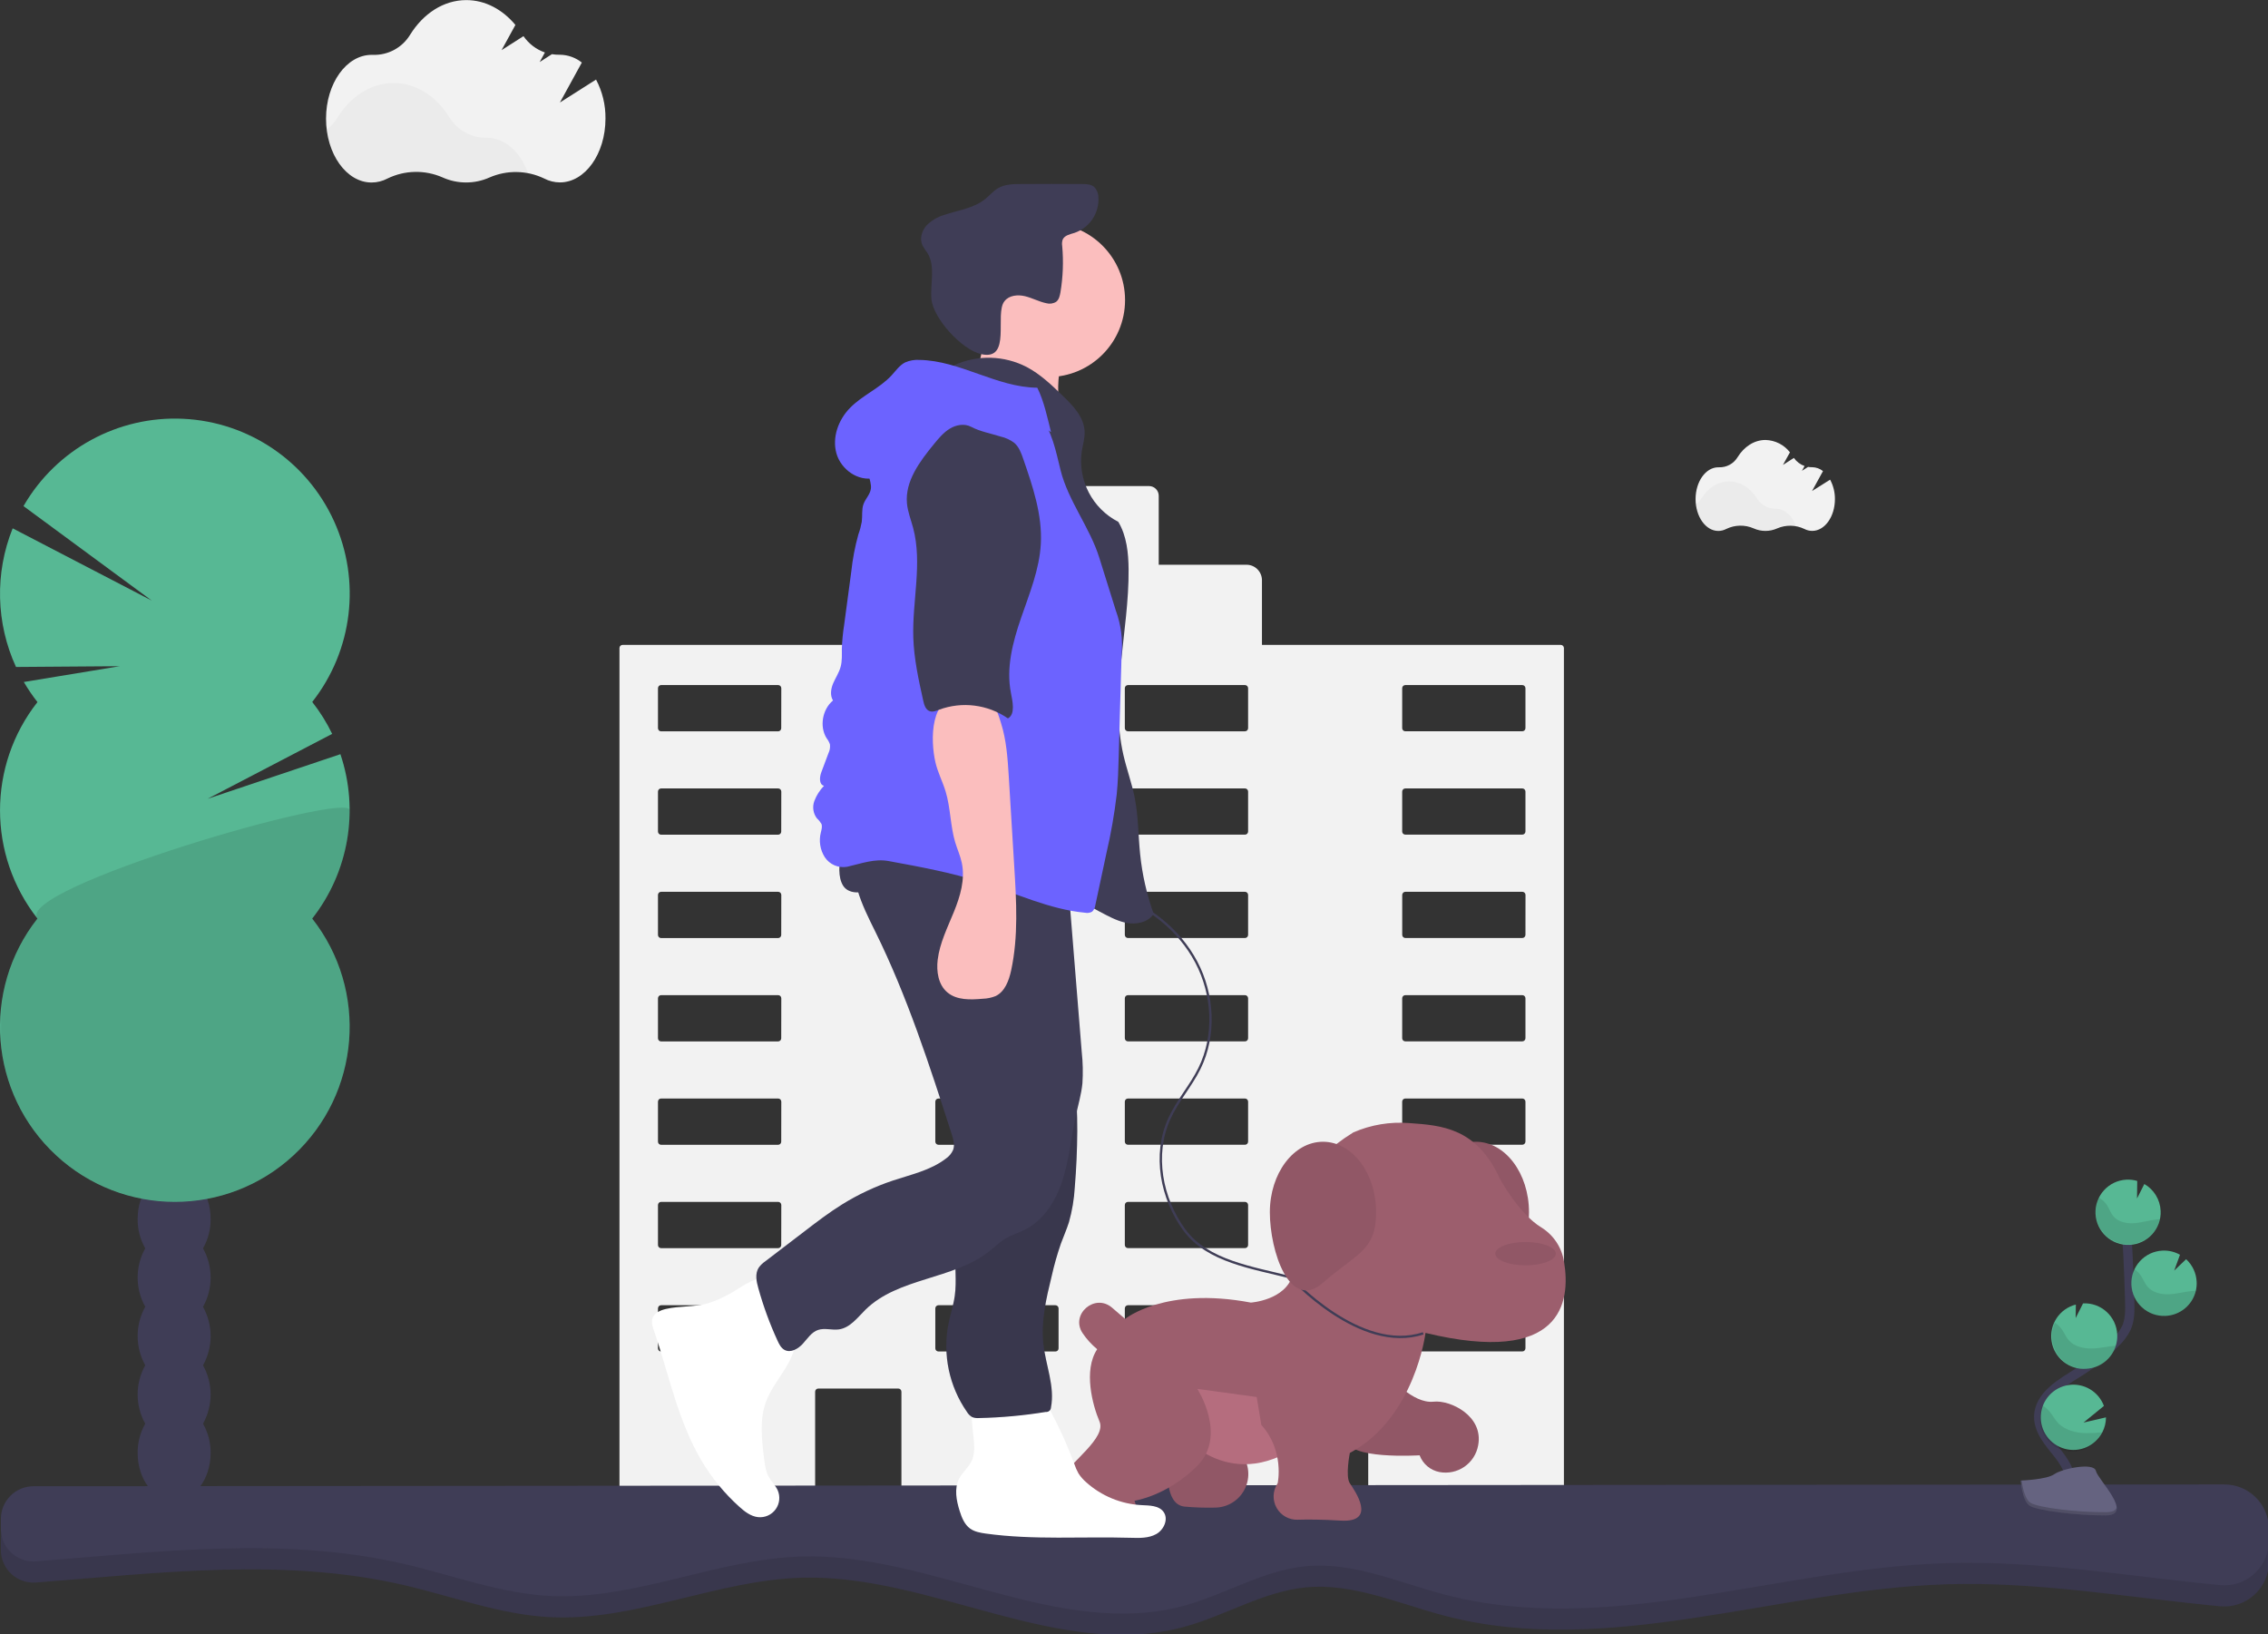 <?xml version="1.0" encoding="UTF-8"?>
<svg xmlns="http://www.w3.org/2000/svg" xmlns:xlink="http://www.w3.org/1999/xlink" width="730pt" height="526pt" viewBox="0 0 730 526" version="1.1">
<rect x="0" y="0" width="730" height="526" fill="#333333" stroke="none"/>
<defs>
<filter id="alpha" filterUnits="objectBoundingBox" x="0%" y="0%" width="100%" height="100%">
  <feColorMatrix type="matrix" in="SourceGraphic" values="0 0 0 0 1 0 0 0 0 1 0 0 0 0 1 0 0 0 1 0"/>
</filter>
<mask id="mask0">
  <g filter="url(#alpha)">
<rect x="0" y="0" width="730" height="526" style="fill:rgb(0%,0%,0%);fill-opacity:0.031;stroke:none;"/>
  </g>
</mask>
<clipPath id="clip1">
  <rect width="730" height="526"/>
</clipPath>
<g id="surface6" clip-path="url(#clip1)">
<path style=" stroke:none;fill-rule:nonzero;fill:rgb(0%,0%,0%);fill-opacity:1;" d="M 169.922 55.66 C 165.691 54.855 161.316 55.332 157.355 57.027 C 152.555 59.172 147.066 59.172 142.266 57.027 C 136.73 54.574 129.797 54.625 124.512 57.379 C 122.938 58.211 121.184 58.648 119.402 58.656 C 112.207 58.656 106.219 51.398 104.973 41.824 C 106.41 40.773 107.629 39.457 108.57 37.945 C 112.789 31.094 119.312 26.719 126.664 26.719 C 134.016 26.719 140.453 31.035 144.652 37.773 C 147.207 41.914 151.746 44.406 156.605 44.348 L 156.793 44.348 C 162.547 44.355 167.512 48.953 169.922 55.66 Z M 169.922 55.66 "/>
</g>
<mask id="mask1">
  <g filter="url(#alpha)">
<rect x="0" y="0" width="730" height="526" style="fill:rgb(0%,0%,0%);fill-opacity:0.031;stroke:none;"/>
  </g>
</mask>
<clipPath id="clip2">
  <rect width="730" height="526"/>
</clipPath>
<g id="surface9" clip-path="url(#clip2)">
<path style=" stroke:none;fill-rule:nonzero;fill:rgb(0%,0%,0%);fill-opacity:1;" d="M 578.125 169.363 C 576.012 168.965 573.828 169.203 571.852 170.047 C 570.672 170.57 569.395 170.844 568.102 170.84 C 566.812 170.836 565.535 170.559 564.355 170.031 C 561.52 168.785 558.281 168.848 555.496 170.203 C 554.711 170.621 553.836 170.84 552.949 170.84 C 549.359 170.84 546.375 167.223 545.754 162.445 C 546.473 161.922 547.082 161.262 547.551 160.508 C 549.652 157.117 552.91 154.934 556.547 154.934 C 560.18 154.934 563.426 157.086 565.539 160.449 C 566.82 162.523 569.102 163.77 571.535 163.727 L 571.633 163.727 C 574.445 163.727 576.918 166.023 578.125 169.363 Z M 578.125 169.363 "/>
</g>
<mask id="mask2">
  <g filter="url(#alpha)">
<rect x="0" y="0" width="730" height="526" style="fill:rgb(0%,0%,0%);fill-opacity:0.102;stroke:none;"/>
  </g>
</mask>
<clipPath id="clip3">
  <rect width="730" height="526"/>
</clipPath>
<g id="surface12" clip-path="url(#clip3)">
<path style=" stroke:none;fill-rule:nonzero;fill:rgb(0%,0%,0%);fill-opacity:1;" d="M 730.285 498.957 L 730.285 502.707 C 730.277 506.742 728.574 510.586 725.59 513.301 C 722.609 516.012 718.625 517.344 714.613 516.965 C 685.27 514.176 656.062 508.98 626.625 509.883 C 572.344 511.539 517.617 533.766 465.078 520.035 C 450.262 516.164 435.609 509.434 420.363 510.879 C 406.688 512.18 394.516 519.922 381.266 523.555 C 340.965 534.629 299.938 506.641 258.152 507.766 C 230.617 508.516 204.25 521.941 176.742 520.449 C 160.801 519.594 145.617 513.754 130.066 510.16 C 91.348 501.199 51.477 506.215 11.578 509.32 C 8.672 509.543 5.801 508.543 3.656 506.562 C 1.516 504.582 0.293 501.797 0.285 498.875 L 0.285 495.691 C 0.285 489.891 4.984 485.188 10.777 485.188 L 715.984 484.617 C 723.883 484.633 730.281 491.047 730.285 498.957 Z M 730.285 498.957 "/>
</g>
<mask id="mask3">
  <g filter="url(#alpha)">
<rect x="0" y="0" width="730" height="526" style="fill:rgb(0%,0%,0%);fill-opacity:0.102;stroke:none;"/>
  </g>
</mask>
<clipPath id="clip4">
  <rect width="730" height="526"/>
</clipPath>
<g id="surface15" clip-path="url(#clip4)">
<path style=" stroke:none;fill-rule:nonzero;fill:rgb(0%,0%,0%);fill-opacity:1;" d="M 694.023 392.496 C 691.598 392.766 689.234 393.523 686.801 393.676 C 684.363 393.824 681.688 393.238 680.145 391.34 C 679.32 390.32 678.898 389.031 678.203 387.91 C 677.535 386.875 676.625 386.02 675.551 385.422 C 673.812 389.047 674.297 393.344 676.793 396.492 C 679.289 399.641 683.359 401.086 687.281 400.219 C 691.199 399.348 694.281 396.316 695.215 392.406 C 694.82 392.43 694.422 392.453 694.023 392.496 Z M 694.023 392.496 "/>
</g>
<mask id="mask4">
  <g filter="url(#alpha)">
<rect x="0" y="0" width="730" height="526" style="fill:rgb(0%,0%,0%);fill-opacity:0.102;stroke:none;"/>
  </g>
</mask>
<clipPath id="clip5">
  <rect width="730" height="526"/>
</clipPath>
<g id="surface18" clip-path="url(#clip5)">
<path style=" stroke:none;fill-rule:nonzero;fill:rgb(0%,0%,0%);fill-opacity:1;" d="M 697.023 423.508 C 693.332 423.695 689.816 421.926 687.766 418.848 C 685.711 415.773 685.43 411.844 687.016 408.5 C 687.852 409.062 688.57 409.785 689.129 410.625 C 689.879 411.758 690.336 413.062 691.215 414.098 C 692.855 416.035 695.652 416.664 698.191 416.547 C 700.734 416.426 703.184 415.711 705.688 415.48 C 706.039 415.441 706.391 415.422 706.75 415.414 C 705.68 419.984 701.707 423.289 697.023 423.508 Z M 697.023 423.508 "/>
</g>
<mask id="mask5">
  <g filter="url(#alpha)">
<rect x="0" y="0" width="730" height="526" style="fill:rgb(0%,0%,0%);fill-opacity:0.102;stroke:none;"/>
  </g>
</mask>
<clipPath id="clip6">
  <rect width="730" height="526"/>
</clipPath>
<g id="surface21" clip-path="url(#clip6)">
<path style=" stroke:none;fill-rule:nonzero;fill:rgb(0%,0%,0%);fill-opacity:1;" d="M 671.488 440.527 C 667.832 440.715 664.34 438.98 662.281 435.953 C 660.219 432.926 659.883 429.039 661.391 425.699 C 662.27 426.266 663.031 426.988 663.641 427.84 C 664.457 428.992 664.969 430.32 665.891 431.387 C 667.664 433.367 670.648 434.059 673.332 434 C 676.016 433.938 678.449 433.301 681.035 433.105 C 679.73 437.344 675.914 440.312 671.488 440.527 Z M 671.488 440.527 "/>
</g>
<mask id="mask6">
  <g filter="url(#alpha)">
<rect x="0" y="0" width="730" height="526" style="fill:rgb(0%,0%,0%);fill-opacity:0.102;stroke:none;"/>
  </g>
</mask>
<clipPath id="clip7">
  <rect width="730" height="526"/>
</clipPath>
<g id="surface24" clip-path="url(#clip7)">
<path style=" stroke:none;fill-rule:nonzero;fill:rgb(0%,0%,0%);fill-opacity:1;" d="M 676.68 460.965 C 674.312 466.27 668.098 468.645 662.801 466.273 C 657.504 463.898 655.133 457.676 657.504 452.375 C 658.367 452.945 659.148 453.641 659.812 454.438 C 660.816 455.66 661.473 457.043 662.629 458.191 C 664.781 460.297 668.25 461.191 671.344 461.25 C 673.129 461.262 674.91 461.168 676.68 460.965 Z M 676.68 460.965 "/>
</g>
<mask id="mask7">
  <g filter="url(#alpha)">
<rect x="0" y="0" width="730" height="526" style="fill:rgb(0%,0%,0%);fill-opacity:0.2;stroke:none;"/>
  </g>
</mask>
<clipPath id="clip8">
  <rect width="730" height="526"/>
</clipPath>
<g id="surface27" clip-path="url(#clip8)">
<path style=" stroke:none;fill-rule:nonzero;fill:rgb(0%,0%,0%);fill-opacity:1;" d="M 677.879 486.688 C 668.504 486.766 656.102 485.227 653.605 483.688 C 651.699 482.531 650.945 478.367 650.688 476.445 L 650.41 476.445 C 650.41 476.445 650.938 483.148 653.41 484.699 C 655.883 486.254 668.316 487.762 677.688 487.703 C 680.391 487.703 681.328 486.711 681.277 485.285 C 680.922 486.156 679.926 486.688 677.879 486.688 Z M 677.879 486.688 "/>
</g>
<mask id="mask8">
  <g filter="url(#alpha)">
<rect x="0" y="0" width="730" height="526" style="fill:rgb(0%,0%,0%);fill-opacity:0.102;stroke:none;"/>
  </g>
</mask>
<clipPath id="clip9">
  <rect width="730" height="526"/>
</clipPath>
<g id="surface30" clip-path="url(#clip9)">
<path style=" stroke:none;fill-rule:nonzero;fill:rgb(0%,0%,0%);fill-opacity:1;" d="M 309.359 370.016 C 309.996 374.562 310.812 379.133 310.594 383.719 C 310.289 390.117 307.988 396.293 307.559 402.688 C 307.238 407.465 307.98 412.297 307.312 417.039 C 306.887 420.043 305.902 423 305.289 426.047 C 303.344 435.922 305.492 446.164 311.238 454.422 C 311.656 455.125 312.25 455.707 312.965 456.105 C 313.648 456.355 314.379 456.453 315.105 456.391 C 322.305 456.238 329.488 455.582 336.594 454.422 C 337.008 454.473 337.426 454.348 337.746 454.078 C 338.062 453.809 338.254 453.414 338.273 452.996 C 339.594 446.246 336.586 439.418 335.824 432.551 C 335.004 425.219 336.758 417.875 338.504 410.699 C 339.297 407.164 340.285 403.68 341.465 400.254 C 342.305 397.945 343.324 395.707 344.059 393.359 C 345.094 389.688 345.723 385.914 345.941 382.105 C 346.441 376.102 346.707 370.062 346.742 363.984 C 346.742 358.25 346.578 352.48 345.324 346.883 C 343.723 339.762 340.438 333.145 337.18 326.621 C 335.418 326.898 333.883 327.93 332.391 328.875 C 328.195 331.59 323.812 334.012 319.281 336.121 C 316.238 337.531 310.289 338.539 308.367 341.496 C 306.449 344.453 307.695 350.336 307.836 353.547 C 308.09 359.062 308.602 364.562 309.359 370.016 Z M 309.359 370.016 "/>
</g>
<mask id="mask9">
  <g filter="url(#alpha)">
<rect x="0" y="0" width="730" height="526" style="fill:rgb(0%,0%,0%);fill-opacity:0.102;stroke:none;"/>
  </g>
</mask>
<clipPath id="clip10">
  <rect width="730" height="526"/>
</clipPath>
<g id="surface33" clip-path="url(#clip10)">
<path style=" stroke:none;fill-rule:nonzero;fill:rgb(0%,0%,0%);fill-opacity:1;" d="M 112.566 260.77 C 112.582 273.41 108.34 285.68 100.52 295.602 C 118.676 318.695 116.047 351.883 94.488 371.824 C 72.926 391.766 39.676 391.766 18.117 371.824 C -3.445 351.883 -6.07 318.695 12.082 295.602 C 4.504 286.012 112.566 254.445 112.566 260.77 Z M 112.566 260.77 "/>
</g>
</defs>
<g id="surface1">
<path style=" stroke:none;fill-rule:nonzero;fill:rgb(94.902%,94.902%,94.902%);fill-opacity:1;" d="M 502.383 207.555 L 406.184 207.555 L 406.184 186.742 C 406.184 183.988 403.957 181.758 401.207 181.758 L 372.961 181.758 L 372.961 159.57 C 372.961 157.84 371.559 156.434 369.828 156.434 L 333.438 156.434 C 331.707 156.434 330.305 157.84 330.305 159.57 L 330.305 181.758 L 297.098 181.758 C 294.348 181.758 292.121 183.988 292.121 186.742 L 292.121 207.555 L 200.391 207.555 C 199.836 207.559 199.387 208.012 199.387 208.57 L 199.387 485.105 C 199.387 485.66 199.836 486.113 200.391 486.117 L 261.352 486.117 C 261.914 486.117 262.367 485.664 262.367 485.105 L 262.367 447.902 C 262.371 447.344 262.82 446.895 263.379 446.891 L 289.129 446.891 C 289.688 446.895 290.137 447.344 290.141 447.902 L 290.141 485.105 C 290.141 485.66 290.59 486.113 291.145 486.117 L 411.609 486.117 C 412.168 486.113 412.617 485.664 412.621 485.105 L 412.621 447.902 C 412.621 447.348 413.07 446.895 413.625 446.891 L 439.379 446.891 C 439.938 446.891 440.391 447.344 440.391 447.902 L 440.391 485.105 C 440.395 485.664 440.844 486.113 441.402 486.117 L 502.367 486.117 C 502.922 486.113 503.375 485.664 503.379 485.105 L 503.379 208.586 C 503.383 208.027 502.938 207.57 502.383 207.555 Z M 251.453 433.969 C 251.453 434.523 251.004 434.973 250.449 434.973 L 212.793 434.973 C 212.527 434.977 212.27 434.871 212.078 434.684 C 211.891 434.492 211.781 434.238 211.781 433.969 L 211.781 421.094 C 211.781 420.531 212.234 420.078 212.793 420.078 L 250.473 420.078 C 251.027 420.082 251.477 420.535 251.477 421.094 Z M 251.453 400.699 C 251.453 400.965 251.352 401.223 251.16 401.414 C 250.973 401.605 250.715 401.711 250.449 401.711 L 212.793 401.711 C 212.523 401.715 212.266 401.605 212.078 401.418 C 211.887 401.227 211.781 400.969 211.781 400.699 L 211.781 387.828 C 211.781 387.559 211.887 387.301 212.078 387.109 C 212.266 386.922 212.523 386.812 212.793 386.816 L 250.473 386.816 C 250.738 386.816 250.996 386.922 251.184 387.113 C 251.371 387.305 251.477 387.562 251.477 387.828 Z M 251.453 367.434 C 251.453 367.992 251.004 368.445 250.449 368.449 L 212.793 368.449 C 212.234 368.449 211.781 367.992 211.781 367.434 L 211.781 354.559 C 211.781 354 212.234 353.547 212.793 353.547 L 250.473 353.547 C 251.027 353.551 251.477 354.004 251.477 354.559 Z M 251.453 334.164 C 251.453 334.434 251.352 334.691 251.16 334.879 C 250.973 335.07 250.715 335.176 250.449 335.176 L 212.793 335.176 C 212.523 335.18 212.266 335.074 212.078 334.883 C 211.887 334.691 211.781 334.434 211.781 334.164 L 211.781 321.297 C 211.781 321.027 211.887 320.766 212.078 320.578 C 212.266 320.387 212.523 320.281 212.793 320.281 L 250.473 320.281 C 250.738 320.281 250.996 320.391 251.184 320.578 C 251.371 320.77 251.477 321.027 251.477 321.297 Z M 251.453 300.902 C 251.453 301.457 251.004 301.91 250.449 301.914 L 212.793 301.914 C 212.234 301.914 211.781 301.461 211.781 300.902 L 211.781 288.023 C 211.781 287.758 211.891 287.5 212.078 287.312 C 212.27 287.121 212.527 287.016 212.793 287.02 L 250.473 287.02 C 251.027 287.02 251.477 287.469 251.477 288.023 Z M 251.453 267.637 C 251.453 268.191 251.004 268.645 250.449 268.645 L 212.793 268.645 C 212.527 268.645 212.27 268.539 212.078 268.352 C 211.891 268.16 211.781 267.906 211.781 267.637 L 211.781 254.762 C 211.781 254.203 212.234 253.75 212.793 253.75 L 250.473 253.75 C 251.027 253.754 251.477 254.203 251.477 254.762 Z M 251.453 234.367 C 251.453 234.633 251.352 234.891 251.16 235.082 C 250.973 235.273 250.715 235.379 250.449 235.379 L 212.793 235.379 C 212.523 235.383 212.266 235.273 212.078 235.086 C 211.887 234.895 211.781 234.637 211.781 234.367 L 211.781 221.496 C 211.781 221.227 211.887 220.969 212.078 220.777 C 212.266 220.59 212.523 220.484 212.793 220.484 L 250.473 220.484 C 250.738 220.484 250.996 220.59 251.184 220.781 C 251.371 220.973 251.477 221.23 251.477 221.496 Z M 340.723 433.961 C 340.723 434.23 340.617 434.484 340.426 434.676 C 340.238 434.863 339.98 434.969 339.711 434.965 L 302.059 434.965 C 301.504 434.965 301.051 434.52 301.047 433.961 L 301.047 421.094 C 301.051 420.535 301.5 420.082 302.059 420.078 L 339.711 420.078 C 340.27 420.078 340.723 420.531 340.723 421.094 Z M 340.723 400.691 C 340.727 400.961 340.621 401.219 340.43 401.41 C 340.238 401.598 339.98 401.707 339.711 401.703 L 302.059 401.703 C 301.5 401.703 301.047 401.25 301.047 400.691 L 301.047 387.828 C 301.047 387.27 301.5 386.816 302.059 386.816 L 339.711 386.816 C 339.98 386.812 340.238 386.922 340.43 387.109 C 340.621 387.301 340.727 387.559 340.723 387.828 Z M 340.723 367.426 C 340.723 367.988 340.27 368.441 339.711 368.441 L 302.059 368.441 C 301.5 368.438 301.051 367.984 301.047 367.426 L 301.047 354.559 C 301.051 354 301.5 353.551 302.059 353.547 L 339.711 353.547 C 340.27 353.547 340.723 354 340.723 354.559 Z M 340.723 334.156 C 340.727 334.426 340.621 334.684 340.43 334.875 C 340.238 335.066 339.98 335.172 339.711 335.168 L 302.059 335.168 C 301.5 335.168 301.047 334.715 301.047 334.156 L 301.047 321.297 C 301.047 320.734 301.5 320.281 302.059 320.281 L 339.711 320.281 C 339.98 320.281 340.238 320.387 340.43 320.578 C 340.621 320.766 340.727 321.027 340.723 321.297 Z M 340.723 300.895 C 340.723 301.453 340.27 301.906 339.711 301.906 L 302.059 301.906 C 301.5 301.902 301.051 301.449 301.047 300.895 L 301.047 288.023 C 301.051 287.469 301.504 287.02 302.059 287.02 L 339.711 287.02 C 339.98 287.016 340.238 287.121 340.426 287.312 C 340.617 287.5 340.723 287.758 340.723 288.023 Z M 340.723 267.629 C 340.723 267.898 340.617 268.156 340.426 268.344 C 340.238 268.531 339.98 268.637 339.711 268.637 L 302.059 268.637 C 301.504 268.637 301.051 268.188 301.047 267.629 L 301.047 254.762 C 301.051 254.203 301.5 253.754 302.059 253.75 L 339.711 253.75 C 340.27 253.75 340.723 254.203 340.723 254.762 Z M 340.723 234.359 C 340.727 234.629 340.621 234.887 340.43 235.078 C 340.238 235.27 339.98 235.375 339.711 235.371 L 302.059 235.371 C 301.5 235.371 301.047 234.918 301.047 234.359 L 301.047 221.496 C 301.047 220.938 301.5 220.484 302.059 220.484 L 339.711 220.484 C 339.98 220.484 340.238 220.59 340.43 220.777 C 340.621 220.969 340.727 221.227 340.723 221.496 Z M 401.727 433.953 C 401.727 434.223 401.617 434.48 401.43 434.668 C 401.238 434.855 400.98 434.961 400.715 434.961 L 363.059 434.961 C 362.504 434.961 362.051 434.512 362.047 433.953 L 362.047 421.094 C 362.051 420.535 362.5 420.082 363.059 420.078 L 400.715 420.078 C 401.273 420.078 401.727 420.531 401.727 421.094 Z M 401.727 400.684 C 401.727 400.953 401.621 401.211 401.43 401.402 C 401.242 401.594 400.98 401.699 400.715 401.695 L 363.059 401.695 C 362.5 401.695 362.047 401.242 362.047 400.684 L 362.047 387.828 C 362.047 387.27 362.5 386.816 363.059 386.816 L 400.715 386.816 C 400.98 386.812 401.242 386.922 401.43 387.109 C 401.621 387.301 401.727 387.559 401.727 387.828 Z M 401.727 367.418 C 401.727 367.98 401.273 368.434 400.715 368.434 L 363.059 368.434 C 362.5 368.43 362.051 367.977 362.047 367.418 L 362.047 354.559 C 362.051 354 362.5 353.551 363.059 353.547 L 400.715 353.547 C 401.273 353.547 401.727 354 401.727 354.559 Z M 401.727 334.148 C 401.727 334.418 401.621 334.676 401.43 334.867 C 401.242 335.059 400.98 335.164 400.715 335.16 L 363.059 335.16 C 362.5 335.16 362.047 334.707 362.047 334.148 L 362.047 321.297 C 362.047 320.734 362.5 320.281 363.059 320.281 L 400.715 320.281 C 400.98 320.281 401.242 320.387 401.43 320.578 C 401.621 320.766 401.727 321.027 401.727 321.297 Z M 401.727 300.887 C 401.727 301.445 401.273 301.898 400.715 301.898 L 363.059 301.898 C 362.5 301.895 362.051 301.441 362.047 300.887 L 362.047 288.023 C 362.051 287.469 362.504 287.02 363.059 287.02 L 400.715 287.02 C 400.98 287.016 401.238 287.121 401.43 287.312 C 401.617 287.5 401.727 287.758 401.727 288.023 Z M 401.727 267.621 C 401.727 267.891 401.617 268.148 401.43 268.336 C 401.238 268.523 400.98 268.629 400.715 268.629 L 363.059 268.629 C 362.504 268.629 362.051 268.18 362.047 267.621 L 362.047 254.762 C 362.051 254.203 362.5 253.754 363.059 253.75 L 400.715 253.75 C 401.273 253.75 401.727 254.203 401.727 254.762 Z M 401.727 234.352 C 401.727 234.621 401.621 234.879 401.43 235.07 C 401.242 235.262 400.98 235.367 400.715 235.363 L 363.059 235.363 C 362.5 235.363 362.047 234.91 362.047 234.352 L 362.047 221.496 C 362.047 220.938 362.5 220.484 363.059 220.484 L 400.715 220.484 C 400.98 220.484 401.242 220.59 401.43 220.777 C 401.621 220.969 401.727 221.227 401.727 221.496 Z M 490.996 433.945 C 490.992 434.504 490.539 434.953 489.984 434.953 L 452.332 434.953 C 452.062 434.953 451.805 434.848 451.613 434.66 C 451.426 434.473 451.32 434.215 451.32 433.945 L 451.32 421.094 C 451.32 420.531 451.77 420.078 452.332 420.078 L 489.984 420.078 C 490.543 420.082 490.992 420.535 490.996 421.094 Z M 490.996 400.676 C 490.996 401.234 490.543 401.688 489.984 401.688 L 452.332 401.688 C 451.785 401.684 451.34 401.246 451.332 400.699 L 451.332 387.828 C 451.332 387.559 451.438 387.301 451.629 387.109 C 451.816 386.922 452.078 386.812 452.344 386.816 L 490 386.816 C 490.559 386.816 491.012 387.27 491.012 387.828 Z M 490.996 367.414 C 490.992 367.969 490.543 368.422 489.984 368.426 L 452.332 368.426 C 451.77 368.426 451.32 367.973 451.32 367.414 L 451.32 354.559 C 451.32 354 451.77 353.547 452.332 353.547 L 489.984 353.547 C 490.543 353.551 490.992 354 490.996 354.559 Z M 490.996 334.141 C 490.996 334.699 490.543 335.152 489.984 335.152 L 452.332 335.152 C 452.062 335.156 451.801 335.051 451.613 334.859 C 451.422 334.668 451.316 334.41 451.32 334.141 L 451.32 321.297 C 451.316 321.027 451.422 320.766 451.613 320.578 C 451.801 320.387 452.062 320.281 452.332 320.281 L 489.984 320.281 C 490.543 320.281 490.996 320.734 490.996 321.297 Z M 490.996 300.879 C 490.992 301.438 490.543 301.887 489.984 301.891 L 452.332 301.891 C 451.785 301.883 451.344 301.445 451.332 300.902 L 451.332 288.023 C 451.332 287.758 451.441 287.5 451.629 287.312 C 451.82 287.121 452.078 287.016 452.344 287.02 L 490 287.02 C 490.555 287.02 491.008 287.469 491.012 288.023 Z M 490.996 267.613 C 490.992 268.172 490.539 268.621 489.984 268.621 L 452.332 268.621 C 452.062 268.621 451.805 268.516 451.613 268.328 C 451.426 268.141 451.32 267.883 451.32 267.613 L 451.32 254.762 C 451.32 254.203 451.77 253.75 452.332 253.75 L 489.984 253.75 C 490.543 253.754 490.992 254.203 490.996 254.762 Z M 490.996 234.344 C 490.996 234.902 490.543 235.355 489.984 235.355 L 452.332 235.355 C 452.062 235.359 451.801 235.254 451.613 235.062 C 451.422 234.871 451.316 234.613 451.32 234.344 L 451.32 221.496 C 451.316 221.227 451.422 220.969 451.613 220.777 C 451.801 220.59 452.062 220.484 452.332 220.484 L 489.984 220.484 C 490.543 220.484 490.996 220.938 490.996 221.496 Z M 490.996 234.344 "/>
<path style=" stroke:none;fill-rule:nonzero;fill:rgb(94.902%,94.902%,94.902%);fill-opacity:1;" d="M 191.848 25.609 L 180.215 32.992 L 187.273 20.133 C 185.273 18.535 182.801 17.652 180.242 17.617 L 180.059 17.617 C 179.25 17.629 178.441 17.57 177.645 17.438 L 173.699 19.969 L 175.387 16.891 C 172.59 15.914 170.176 14.074 168.492 11.637 L 161.438 16.141 L 165.891 8.027 C 161.77 3.07 156.207 0.031 150.086 0.031 C 142.746 0.031 136.211 4.398 131.992 11.203 C 129.453 15.363 124.867 17.828 120 17.656 L 119.609 17.656 C 111.508 17.656 104.941 26.855 104.941 38.199 C 104.941 49.547 111.508 58.738 119.609 58.738 C 121.391 58.73 123.141 58.289 124.715 57.453 C 130.297 54.734 136.789 54.609 142.469 57.109 C 147.273 59.262 152.762 59.262 157.566 57.109 C 163.199 54.664 169.621 54.789 175.156 57.453 C 176.719 58.27 178.453 58.699 180.215 58.707 C 188.316 58.707 194.883 49.508 194.883 38.172 C 194.941 33.793 193.895 29.477 191.848 25.609 Z M 191.848 25.609 "/>
<use xlink:href="#surface6" mask="url(#mask0)"/>
<path style=" stroke:none;fill-rule:nonzero;fill:rgb(94.902%,94.902%,94.902%);fill-opacity:1;" d="M 589.059 154.379 L 583.242 158.031 L 586.766 151.617 C 585.77 150.82 584.535 150.379 583.258 150.363 L 583.168 150.363 C 582.766 150.371 582.359 150.34 581.961 150.273 L 579.996 151.527 L 580.836 149.988 C 579.445 149.5 578.242 148.586 577.398 147.379 L 573.883 149.629 L 576.129 145.578 C 574.234 143.137 571.344 141.676 568.254 141.602 C 564.598 141.602 561.336 143.785 559.258 147.176 C 557.988 149.254 555.695 150.484 553.262 150.395 L 553.07 150.395 C 549.027 150.395 545.754 154.98 545.754 160.637 C 545.754 166.293 549.027 170.879 553.07 170.879 C 553.957 170.875 554.832 170.656 555.617 170.242 C 558.398 168.887 561.637 168.824 564.469 170.066 C 566.863 171.141 569.605 171.141 572 170.066 C 574.812 168.852 578.016 168.914 580.777 170.242 C 581.555 170.648 582.418 170.863 583.297 170.863 C 587.336 170.863 590.609 166.277 590.609 160.621 C 590.621 158.445 590.09 156.297 589.059 154.379 Z M 589.059 154.379 "/>
<use xlink:href="#surface9" mask="url(#mask1)"/>
<path style=" stroke:none;fill-rule:nonzero;fill:rgb(24.706%,23.922%,33.725%);fill-opacity:1;" d="M 730.285 498.957 L 730.285 502.707 C 730.277 506.742 728.574 510.586 725.59 513.301 C 722.609 516.012 718.625 517.344 714.613 516.965 C 685.27 514.176 656.062 508.98 626.625 509.883 C 572.344 511.539 517.617 533.766 465.078 520.035 C 450.262 516.164 435.609 509.434 420.363 510.879 C 406.688 512.18 394.516 519.922 381.266 523.555 C 340.965 534.629 299.938 506.641 258.152 507.766 C 230.617 508.516 204.25 521.941 176.742 520.449 C 160.801 519.594 145.617 513.754 130.066 510.16 C 91.348 501.199 51.477 506.215 11.578 509.32 C 8.672 509.543 5.801 508.543 3.656 506.562 C 1.516 504.582 0.293 501.797 0.285 498.875 L 0.285 495.691 C 0.285 489.891 4.984 485.188 10.777 485.188 L 715.984 484.617 C 723.883 484.633 730.281 491.047 730.285 498.957 Z M 730.285 498.957 "/>
<use xlink:href="#surface12" mask="url(#mask2)"/>
<path style=" stroke:none;fill-rule:nonzero;fill:rgb(24.706%,23.922%,33.725%);fill-opacity:1;" d="M 730.285 492.09 L 730.285 495.844 C 730.285 496.363 730.258 496.887 730.203 497.402 C 729.371 505.211 722.422 510.898 714.613 510.16 C 685.27 507.359 656.062 502.168 626.625 503.078 C 572.344 504.742 517.617 526.969 465.078 513.23 C 450.262 509.355 435.609 502.625 420.363 504.074 C 406.688 505.371 394.516 513.078 381.266 516.754 C 340.965 527.77 299.938 499.781 258.152 500.945 C 230.617 501.695 204.25 515.121 176.742 513.633 C 160.801 512.77 145.617 506.941 130.066 503.34 C 91.355 494.387 51.477 499.391 11.578 502.5 C 6.203 502.914 1.391 499.184 0.441 493.871 C 0.336 493.27 0.285 492.664 0.285 492.055 L 0.285 488.844 C 0.285 483.039 4.984 478.336 10.777 478.336 L 187.516 478.188 L 548.625 477.887 L 715.969 477.754 C 723.875 477.758 730.285 484.176 730.285 492.09 Z M 730.285 492.09 "/>
<path style="fill:none;stroke-width:4;stroke-linecap:butt;stroke-linejoin:miter;stroke:rgb(24.706%,23.922%,33.725%);stroke-opacity:1;stroke-miterlimit:10;" d="M 1001.788 740.762 C 1004.79 735.249 1001.382 728.502 997.499 723.578 C 993.621 718.658 988.889 713.582 988.988 707.288 C 989.139 698.288 998.692 692.978 1006.317 688.209 C 1011.983 684.669 1017.205 680.468 1021.88 675.699 C 1023.835 673.862 1025.45 671.696 1026.659 669.301 C 1028.239 665.782 1028.192 661.779 1028.088 657.921 C 1027.764 645.078 1027.129 632.251 1026.19 619.429 " transform="matrix(0.749,0,0,0.75,-84.55,-74.578)"/>
<path style=" stroke:none;fill-rule:nonzero;fill:rgb(34.118%,72.157%,58.039%);fill-opacity:1;" d="M 695.441 389.691 C 695.277 386.105 693.301 382.852 690.195 381.062 L 687.84 385.727 L 687.91 380.078 C 686.785 379.746 685.617 379.605 684.445 379.664 C 678.664 379.953 674.207 384.871 674.484 390.66 C 674.762 396.449 679.668 400.918 685.449 400.652 C 691.234 400.383 695.707 395.48 695.449 389.691 Z M 695.441 389.691 "/>
<path style=" stroke:none;fill-rule:nonzero;fill:rgb(34.118%,72.157%,58.039%);fill-opacity:1;" d="M 676.68 460.965 C 674.406 465.379 669.359 467.594 664.574 466.281 C 659.793 464.965 656.586 460.477 656.883 455.52 C 657.18 450.562 660.902 446.492 665.809 445.762 C 670.715 445.027 675.461 447.832 677.191 452.488 L 670.617 457.844 L 677.852 456.164 C 677.848 457.836 677.445 459.48 676.68 460.965 Z M 676.68 460.965 "/>
<path style=" stroke:none;fill-rule:nonzero;fill:rgb(34.118%,72.157%,58.039%);fill-opacity:1;" d="M 671.488 440.527 C 666.055 440.934 661.219 437.109 660.348 431.727 C 659.48 426.344 662.871 421.191 668.152 419.863 L 668.094 424.199 L 670.477 419.48 C 673.266 419.344 675.992 420.324 678.055 422.207 C 680.121 424.09 681.348 426.719 681.473 429.512 C 681.531 430.727 681.379 431.941 681.02 433.105 C 679.715 437.34 675.906 440.305 671.488 440.527 Z M 671.488 440.527 "/>
<path style=" stroke:none;fill-rule:nonzero;fill:rgb(34.118%,72.157%,58.039%);fill-opacity:1;" d="M 697.023 423.508 C 691.227 423.781 686.309 419.301 686.035 413.5 C 685.762 407.699 690.238 402.773 696.035 402.5 C 698 402.402 699.953 402.863 701.668 403.836 L 699.812 408.93 L 703.641 405.262 C 705.688 407.137 706.906 409.75 707.035 412.523 C 707.086 413.5 706.996 414.477 706.773 415.426 C 705.695 420 701.711 423.301 697.023 423.508 Z M 697.023 423.508 "/>
<use xlink:href="#surface15" mask="url(#mask3)"/>
<use xlink:href="#surface18" mask="url(#mask4)"/>
<use xlink:href="#surface21" mask="url(#mask5)"/>
<use xlink:href="#surface24" mask="url(#mask6)"/>
<path style=" stroke:none;fill-rule:nonzero;fill:rgb(39.608%,38.824%,50.196%);fill-opacity:1;" d="M 650.41 476.5 C 650.41 476.5 658.715 476.238 661.219 474.457 C 663.723 472.68 673.961 470.543 674.605 473.398 C 675.25 476.258 687.086 487.656 677.707 487.711 C 668.332 487.762 655.973 486.207 653.434 484.707 C 650.891 483.207 650.41 476.5 650.41 476.5 Z M 650.41 476.5 "/>
<use xlink:href="#surface27" mask="url(#mask7)"/>
<path style=" stroke:none;fill-rule:nonzero;fill:rgb(56.863%,34.118%,40%);fill-opacity:1;" d="M 457.922 390.156 C 457.922 402.688 464.336 403.422 475.031 412.84 C 485.727 422.254 492.137 402.688 492.137 390.156 C 492.137 377.625 484.477 367.465 475.031 367.465 C 465.59 367.465 457.922 377.625 457.922 390.156 Z M 457.922 390.156 "/>
<path style="fill:none;stroke-width:1;stroke-linecap:butt;stroke-linejoin:miter;stroke:rgb(24.706%,23.922%,33.725%);stroke-opacity:1;stroke-miterlimit:10;" d="M 578.118 469.308 C 576.768 472.582 578.639 476.44 581.428 478.6 C 584.221 480.761 587.75 481.693 591.101 482.812 C 606.101 487.809 619.521 498.252 626.938 512.23 C 634.36 526.208 635.35 543.762 628.319 557.948 C 624.572 565.523 618.76 571.952 615.321 579.641 C 608.399 594.941 611.912 613.708 621.851 627.248 C 631.79 640.789 651.262 643.402 667.513 647.598 C 667.513 647.598 709.51 680.598 724.51 671.602 " transform="matrix(0.749,0,0,0.75,-84.55,-74.578)"/>
<path style=" stroke:none;fill-rule:nonzero;fill:rgb(56.863%,34.118%,40%);fill-opacity:1;" d="M 375.988 471.383 C 375.988 471.383 374.488 484.137 381.234 484.887 C 384.523 485.184 387.824 485.293 391.129 485.211 C 395.023 485.164 398.59 483.02 400.461 479.602 C 402.336 476.18 402.227 472.016 400.172 468.703 L 399.973 468.387 C 393.227 457.875 375.988 471.383 375.988 471.383 Z M 375.988 471.383 "/>
<path style=" stroke:none;fill-rule:nonzero;fill:rgb(70.98%,42.745%,49.412%);fill-opacity:1;" d="M 379.734 460.875 C 379.734 460.875 396.223 482.637 420.957 463.129 C 445.691 443.617 415.711 434.613 415.711 434.613 L 384.23 434.613 L 365.496 442.867 Z M 379.734 460.875 "/>
<path style=" stroke:none;fill-rule:nonzero;fill:rgb(56.863%,34.118%,40%);fill-opacity:1;" d="M 447.188 442.867 C 447.188 442.867 454.684 451.871 461.43 451.121 C 466.84 450.523 477.559 455.715 475.781 465.152 C 475.281 467.957 473.688 470.441 471.348 472.059 C 469.008 473.676 466.121 474.293 463.324 473.77 C 460.402 473.211 457.98 471.168 456.934 468.379 C 456.934 468.379 432.949 469.879 433.699 463.129 C 434.449 456.375 447.188 442.867 447.188 442.867 Z M 447.188 442.867 "/>
<path style=" stroke:none;fill-rule:nonzero;fill:rgb(61.176%,36.863%,42.745%);fill-opacity:1;" d="M 385.379 446.996 C 385.379 446.996 395.121 462.004 385.379 471.758 C 375.637 481.512 365.141 483.012 365.141 483.012 C 365.141 483.012 368.891 489.766 354.648 489.016 C 340.41 488.266 335.914 483.762 340.41 477.008 C 344.906 470.258 356.148 462.754 353.898 457.5 C 351.652 452.246 348.652 440.992 353.152 434.238 C 351.336 432.734 349.746 430.984 348.43 429.031 C 344.449 422.969 352.418 416.141 357.926 420.859 L 362.145 424.484 C 362.145 424.484 374.887 413.98 402.617 419.23 C 402.617 419.23 413.859 418.48 416.109 410.227 C 416.109 410.227 404.117 383.965 435.594 364.457 C 441.254 361.996 447.43 360.965 453.582 361.453 C 464.074 362.203 475.316 362.953 482.812 379.461 C 482.812 379.461 488.934 390.719 496.129 395.055 C 500.055 397.5 502.719 401.539 503.422 406.117 C 505.59 419.043 502.844 439.605 458.828 428.988 C 458.828 428.988 455.457 456.375 434.469 467.629 C 434.469 467.629 432.973 475.133 434.469 477.383 C 435.969 479.637 443.465 490.141 431.473 489.391 C 425.477 489.023 420.852 489.016 417.668 489.113 C 414.891 489.199 412.297 487.742 410.922 485.328 C 409.547 482.91 409.617 479.934 411.109 477.586 C 411.145 477.52 411.191 477.453 411.234 477.383 C 411.281 477.316 413.484 466.879 405.988 458.625 L 404.492 449.621 Z M 385.379 446.996 "/>
<path style=" stroke:none;fill-rule:nonzero;fill:rgb(56.863%,34.118%,40%);fill-opacity:1;" d="M 500.777 403.48 C 500.777 401.41 496.414 399.73 491.035 399.73 C 485.652 399.73 481.289 401.41 481.289 403.48 C 481.289 405.555 485.652 407.234 491.035 407.234 C 496.414 407.234 500.777 405.555 500.777 403.48 Z M 500.777 403.48 "/>
<path style=" stroke:none;fill-rule:nonzero;fill:rgb(100%,100%,100%);fill-opacity:1;" d="M 234.656 416.516 C 232.441 417.754 230.102 418.762 227.68 419.516 C 223.348 420.703 218.684 420.266 214.332 421.281 C 212.539 421.691 210.582 422.562 210.02 424.281 C 209.602 425.566 210.02 426.953 210.492 428.234 C 215.328 442.434 218.242 457.5 225.961 470.383 C 229.207 475.785 233.23 480.676 237.91 484.895 C 239.664 486.48 241.656 488.031 243.996 488.281 C 246.199 488.512 248.359 487.547 249.66 485.75 C 250.957 483.953 251.199 481.598 250.293 479.574 C 249.594 478.074 248.312 476.844 247.48 475.375 C 246.461 473.574 246.184 471.457 245.93 469.371 C 245.18 463.301 244.43 456.953 246.535 451.195 C 247.945 447.34 250.531 444.055 252.684 440.562 C 254.832 437.074 256.633 433.062 256.152 428.988 C 255.824 426.203 254.465 423.66 253.035 421.25 C 251.602 418.84 248.762 412.352 245.875 411.547 C 242.992 410.746 237.273 415.172 234.656 416.516 Z M 234.656 416.516 "/>
<path style=" stroke:none;fill-rule:nonzero;fill:rgb(100%,100%,100%);fill-opacity:1;" d="M 313.562 465.574 C 313.605 466.949 313.418 468.32 313 469.633 C 312.094 472.02 309.852 473.656 308.699 475.93 C 307.086 479.086 307.82 482.914 308.887 486.297 C 309.555 488.422 310.43 490.629 312.223 491.941 C 313.676 493 315.527 493.32 317.301 493.57 C 332.703 495.699 348.34 494.477 363.875 494.926 C 366.707 495.012 369.707 495.109 372.18 493.719 C 374.652 492.332 376.184 488.852 374.496 486.57 C 372.996 484.52 370 484.543 367.465 484.414 C 360.848 484.082 354.547 481.484 349.613 477.055 C 348.641 476.227 347.797 475.254 347.109 474.172 C 346.578 473.215 346.141 472.211 345.797 471.172 C 343.617 465.266 341.027 459.523 338.039 453.98 C 337.211 452.426 336.266 450.812 334.707 449.98 C 333.57 449.469 332.34 449.199 331.094 449.195 C 327.219 448.938 317.191 447.617 314.199 450.633 C 311.434 453.41 313.621 462.039 313.562 465.574 Z M 313.562 465.574 "/>
<path style=" stroke:none;fill-rule:nonzero;fill:rgb(98.431%,74.51%,74.51%);fill-opacity:1;" d="M 362.121 96.586 C 362.121 110.262 351.047 121.348 337.391 121.348 C 323.73 121.348 312.656 110.262 312.656 96.586 C 312.656 82.91 323.73 71.824 337.391 71.824 C 351.047 71.824 362.121 82.91 362.121 96.586 Z M 362.121 96.586 "/>
<path style=" stroke:none;fill-rule:nonzero;fill:rgb(98.431%,74.51%,74.51%);fill-opacity:1;" d="M 315.055 117.027 C 313.555 120.973 311.09 124.672 307.461 126.781 L 341.668 133.766 C 340.422 128.77 340.262 123.562 341.188 118.496 C 341.523 117.273 341.59 115.996 341.391 114.746 C 340.746 112.262 337.949 111.059 335.457 110.488 C 329.211 109.062 323.688 108.301 317.887 105.547 C 316.117 108.586 316.367 113.52 315.055 117.027 Z M 315.055 117.027 "/>
<path style=" stroke:none;fill-rule:nonzero;fill:rgb(24.706%,23.922%,33.725%);fill-opacity:1;" d="M 307.168 117.512 C 314.629 114.141 323.215 114.367 330.484 118.129 C 334.871 120.441 338.504 123.938 342.074 127.379 C 345.363 130.555 348.871 134.195 349.102 138.762 C 349.215 140.977 348.527 143.137 348.176 145.328 C 346.895 154.605 351.613 163.676 359.941 167.945 C 362.652 172.445 363.215 177.969 363.262 183.258 C 363.418 203.285 357.109 223.562 361.613 243.078 C 362.668 247.656 364.309 252.082 365.227 256.703 C 366.41 262.707 366.348 268.824 366.973 274.887 C 367.641 281.445 369.105 287.902 371.332 294.109 C 369.836 296.48 366.746 297.391 363.957 297.195 C 361.172 297 358.555 295.789 356.066 294.516 C 344.016 288.34 332.969 280.199 320.48 274.945 C 312.234 271.473 303.422 269.309 295.41 265.297 C 287.398 261.281 279.941 254.918 277.488 246.297 C 276.434 242.547 276.367 238.637 276.305 234.758 C 276.066 218.422 275.84 201.906 279.395 185.984 C 282.52 171.922 288.559 158.477 289.887 144.129 C 290.312 139.453 290.32 134.457 292.93 130.562 C 296.602 125.016 304.555 123.613 307.168 117.512 Z M 307.168 117.512 "/>
<path style=" stroke:none;fill-rule:nonzero;fill:rgb(24.706%,23.922%,33.725%);fill-opacity:1;" d="M 323.32 96.93 C 324.781 95.023 327.594 94.77 329.926 95.332 C 332.254 95.895 334.422 97.098 336.746 97.582 C 337.828 97.891 338.988 97.727 339.945 97.133 C 340.852 96.438 341.129 95.211 341.324 94.078 C 342.145 89.176 342.336 84.184 341.895 79.23 C 341.773 78.535 341.816 77.82 342.027 77.145 C 342.613 75.742 344.391 75.402 345.836 74.953 C 350.758 73.289 353.93 68.496 353.531 63.309 C 353.5 62.098 352.992 60.949 352.117 60.109 C 351.113 59.293 349.711 59.242 348.414 59.227 C 341.77 59.176 335.121 59.176 328.469 59.227 C 326.012 59.227 323.426 59.309 321.289 60.539 C 319.715 61.445 318.539 62.902 317.121 64.051 C 313.434 67.051 308.438 67.637 303.945 69.168 C 301.754 69.793 299.762 70.984 298.168 72.621 C 296.668 74.332 295.957 76.867 296.895 78.938 C 297.379 79.801 297.914 80.629 298.504 81.422 C 301.16 85.66 299.391 91.176 299.789 96.152 C 300.281 102.379 309.484 112.484 315.73 113.957 C 325.809 116.312 319.984 101.004 323.32 96.93 Z M 323.32 96.93 "/>
<path style=" stroke:none;fill-rule:nonzero;fill:rgb(24.706%,23.922%,33.725%);fill-opacity:1;" d="M 309.359 370.016 C 309.996 374.562 310.812 379.133 310.594 383.719 C 310.289 390.117 307.988 396.293 307.559 402.688 C 307.238 407.465 307.98 412.297 307.312 417.039 C 306.887 420.043 305.902 423 305.289 426.047 C 303.344 435.922 305.492 446.164 311.238 454.422 C 311.656 455.125 312.25 455.707 312.965 456.105 C 313.648 456.355 314.379 456.453 315.105 456.391 C 322.305 456.238 329.488 455.582 336.594 454.422 C 337.008 454.473 337.426 454.348 337.746 454.078 C 338.062 453.809 338.254 453.414 338.273 452.996 C 339.594 446.246 336.586 439.418 335.824 432.551 C 335.004 425.219 336.758 417.875 338.504 410.699 C 339.297 407.164 340.285 403.68 341.465 400.254 C 342.305 397.945 343.324 395.707 344.059 393.359 C 345.094 389.688 345.723 385.914 345.941 382.105 C 346.441 376.102 346.707 370.062 346.742 363.984 C 346.742 358.25 346.578 352.48 345.324 346.883 C 343.723 339.762 340.438 333.145 337.18 326.621 C 335.418 326.898 333.883 327.93 332.391 328.875 C 328.195 331.59 323.812 334.012 319.281 336.121 C 316.238 337.531 310.289 338.539 308.367 341.496 C 306.449 344.453 307.695 350.336 307.836 353.547 C 308.09 359.062 308.602 364.562 309.359 370.016 Z M 309.359 370.016 "/>
<use xlink:href="#surface30" mask="url(#mask8)"/>
<path style=" stroke:none;fill-rule:nonzero;fill:rgb(24.706%,23.922%,33.725%);fill-opacity:1;" d="M 275.953 272.883 C 272.672 281.738 277.496 291.305 281.695 299.762 C 291.992 320.598 299.188 342.84 306.309 364.98 C 306.84 366.641 307.379 368.449 306.781 370.082 C 306.27 371.246 305.434 372.238 304.375 372.941 C 299.449 376.695 293.184 378.023 287.324 379.98 C 281.656 381.875 276.23 384.422 271.148 387.566 C 266.906 390.199 262.906 393.246 258.957 396.285 L 246.312 405.949 C 245.492 406.504 244.773 407.195 244.199 408 C 242.977 409.914 243.449 412.41 244.086 414.602 C 245.691 420.398 247.762 426.055 250.277 431.516 C 250.801 432.664 251.414 433.863 252.523 434.465 C 254.504 435.523 256.918 434.117 258.422 432.453 C 259.93 430.789 261.234 428.703 263.355 428.02 C 265.477 427.336 267.812 428.168 270.023 427.859 C 273.613 427.352 276.02 424.051 278.578 421.512 C 289.129 411.145 306.75 411.895 318.367 402.754 C 320.137 401.359 321.746 399.754 323.68 398.59 C 325.613 397.426 327.871 396.797 329.91 395.77 C 336.102 392.648 339.996 386.188 342.082 379.566 C 344.164 372.949 344.766 365.957 346.262 359.172 C 347.012 355.668 348.055 352.203 348.398 348.668 C 348.621 345.344 348.551 342.008 348.188 338.695 L 344 286.809 C 343.656 282.586 343.316 278.359 342.648 274.172 C 330.207 274.617 317.773 275.117 305.324 275.27 C 295.441 275.32 285.32 276.02 275.953 272.883 Z M 275.953 272.883 "/>
<path style=" stroke:none;fill-rule:nonzero;fill:rgb(24.706%,23.922%,33.725%);fill-opacity:1;" d="M 271.352 285.016 C 273.039 287.738 277.145 287.68 279.973 286.195 C 282.797 284.707 285 282.195 287.832 280.723 C 291.648 278.734 296.152 278.809 300.445 278.93 C 307.246 279.125 314.125 279.328 320.684 281.18 C 327.43 283.109 334.031 286.824 341.031 286.082 C 342.246 285.953 343.578 285.602 344.238 284.582 C 344.625 283.832 344.809 282.996 344.77 282.156 L 344.996 276.035 C 345.133 274.977 344.965 273.906 344.508 272.941 C 343.926 272.141 343.121 271.52 342.191 271.164 C 332.234 266.34 320.887 265.438 309.832 265.055 C 304.211 264.871 298.586 264.793 292.961 264.824 C 288.191 264.824 282.465 264.164 277.82 265.438 C 271.578 267.156 268.188 279.938 271.352 285.016 Z M 271.352 285.016 "/>
<path style=" stroke:none;fill-rule:nonzero;fill:rgb(42.353%,38.824%,100%);fill-opacity:1;" d="M 333.867 124.785 C 320.816 124.672 309 116.051 295.957 115.84 C 294.379 115.734 292.801 116.008 291.348 116.637 C 289.535 117.551 288.352 119.32 286.957 120.824 C 283.105 125 277.512 127.238 273.555 131.328 C 269.809 135.152 267.77 140.848 269.238 145.98 C 270.707 151.113 276.238 155.047 281.426 153.816 C 283.516 147.047 287.828 141.18 293.664 137.172 C 296.699 135.219 299.898 133.535 303.227 132.145 C 309.098 129.48 315.645 126.773 321.77 128.77 C 324.027 129.621 326.156 130.781 328.094 132.219 L 338.297 139.078 C 337.113 134.383 336.039 129.113 333.867 124.785 Z M 333.867 124.785 "/>
<path style=" stroke:none;fill-rule:nonzero;fill:rgb(42.353%,38.824%,100%);fill-opacity:1;" d="M 279.926 149.27 C 278.195 151.43 280.676 154.566 280.309 157.312 C 280.055 159.137 278.555 160.531 277.926 162.266 C 277.297 163.996 277.625 166.016 277.379 167.938 C 277.129 169.312 276.766 170.668 276.289 171.98 C 275.191 175.91 274.422 179.93 273.996 183.988 L 271.711 201.066 C 271.305 203.633 271.055 206.219 270.961 208.816 C 270.961 210.762 271.082 212.742 270.57 214.617 C 270.062 216.492 268.953 218.121 268.195 219.871 C 267.438 221.617 267.094 223.801 268.113 225.445 C 264.703 228.281 263.691 233.863 266.074 237.609 C 266.531 238.191 266.883 238.844 267.125 239.543 C 267.258 240.52 267.094 241.512 266.66 242.395 L 264.352 248.555 C 263.758 250.133 263.602 252.531 265.223 252.895 C 263.859 254.309 262.797 255.984 262.102 257.824 C 261.414 259.695 261.727 261.793 262.934 263.383 C 263.504 263.891 263.992 264.48 264.383 265.137 C 264.734 266.008 264.426 266.992 264.211 267.906 C 263.512 270.625 263.965 273.512 265.469 275.883 C 267.039 278.25 269.859 279.461 272.656 278.969 C 277.273 277.926 281.426 276.281 286.078 277.137 C 296.105 278.977 306.164 280.828 315.879 283.934 C 326.957 287.477 337.688 292.668 349.277 293.758 C 350.043 293.922 350.844 293.797 351.523 293.41 C 352.113 292.852 352.48 292.098 352.559 291.289 L 356.148 274.488 C 357.594 268.277 358.691 261.992 359.438 255.66 C 359.852 251.578 359.965 247.469 360.082 243.363 L 361.004 210.691 C 361.449 205.879 360.812 201.027 359.148 196.488 L 353.84 179.531 C 350.844 169.852 343.863 161.266 341.391 151.43 C 339.824 145.203 338.672 138.523 334.465 133.668 C 328.469 126.75 318.129 125.676 309.066 126.863 C 304.965 127.402 300.82 128.363 297.301 130.457 C 293.199 132.91 290.188 136.781 287.262 140.57 C 284.836 143.688 282.383 146.191 279.926 149.27 Z M 279.926 149.27 "/>
<path style=" stroke:none;fill-rule:nonzero;fill:rgb(98.431%,74.51%,74.51%);fill-opacity:1;" d="M 301.09 245.367 C 301.84 248.594 303.406 251.566 304.367 254.73 C 305.969 260.035 305.867 265.754 307.438 271.059 C 308.113 273.309 309.098 275.426 309.574 277.699 C 310.707 283.012 309.059 288.496 307.012 293.523 C 304.965 298.551 302.477 303.504 301.812 308.891 C 301.348 312.68 302.02 316.965 304.938 319.398 C 307.973 321.957 312.371 321.781 316.32 321.438 C 317.738 321.398 319.141 321.109 320.457 320.582 C 323.457 319.148 324.746 315.57 325.457 312.328 C 327.816 301.375 327.145 290.02 326.453 278.832 L 324.672 249.574 C 324.324 243.949 323.922 238.199 322.219 232.789 C 321.59 230.824 320.496 226.848 318.695 225.586 C 316.898 224.328 311.848 224.289 309.645 224.184 C 299.301 223.703 299.418 238.133 301.09 245.367 Z M 301.09 245.367 "/>
<path style=" stroke:none;fill-rule:nonzero;fill:rgb(24.706%,23.922%,33.725%);fill-opacity:1;" d="M 312.527 137.344 C 310.422 136.242 307.77 136.715 305.73 137.953 C 303.691 139.191 302.141 141.059 300.625 142.906 C 296.07 148.473 291.25 154.867 291.926 162.031 C 292.18 164.719 293.207 167.285 293.902 169.875 C 296.953 181.301 293.582 193.398 293.965 205.23 C 294.188 212.066 295.672 218.789 297.156 225.488 C 297.457 226.848 297.906 228.422 299.254 228.891 C 300.246 229.227 301.316 228.785 302.254 228.418 C 309.652 225.676 317.922 226.719 324.414 231.207 C 326.867 229.902 325.914 225.773 325.398 223.051 C 323.77 214.969 325.98 206.633 328.664 198.836 C 331.348 191.039 334.562 183.258 335.012 175.027 C 335.516 165.695 332.426 156.594 329.375 147.762 C 328.711 145.832 327.984 143.812 326.438 142.508 C 325.117 141.527 323.605 140.836 322 140.48 C 318.801 139.469 315.52 138.914 312.527 137.344 Z M 312.527 137.344 "/>
<path style="fill:none;stroke-width:1;stroke-linecap:butt;stroke-linejoin:miter;stroke:rgb(24.706%,23.922%,33.725%);stroke-opacity:1;stroke-miterlimit:10;" d="M 667.471 647.598 C 667.471 647.598 697.471 680.598 724.468 671.602 " transform="matrix(0.749,0,0,0.75,-84.55,-74.578)"/>
<path style=" stroke:none;fill-rule:nonzero;fill:rgb(56.863%,34.118%,40%);fill-opacity:1;" d="M 442.93 390.156 C 442.93 402.688 436.523 403.422 425.828 412.84 C 415.133 422.254 408.727 402.688 408.727 390.156 C 408.727 377.625 416.387 367.465 425.828 367.465 C 435.273 367.465 442.93 377.625 442.93 390.156 Z M 442.93 390.156 "/>
<path style=" stroke:none;fill-rule:nonzero;fill:rgb(24.706%,23.922%,33.725%);fill-opacity:1;" d="M 65.348 401.758 C 66.988 398.895 67.832 395.645 67.797 392.348 C 67.797 383.844 62.551 376.957 56.047 376.957 C 49.543 376.957 44.301 383.844 44.301 392.348 C 44.27 395.645 45.113 398.895 46.754 401.758 C 43.484 407.602 43.484 414.727 46.754 420.574 C 43.484 426.422 43.484 433.547 46.754 439.395 C 43.484 445.242 43.484 452.367 46.754 458.211 C 45.113 461.074 44.27 464.324 44.301 467.621 C 44.301 476.125 49.547 483.02 56.047 483.02 C 62.543 483.02 67.797 476.125 67.797 467.621 C 67.832 464.324 66.984 461.074 65.348 458.211 C 68.605 452.371 68.605 445.258 65.348 439.418 C 68.617 433.57 68.617 426.445 65.348 420.598 C 68.617 414.75 68.617 407.625 65.348 401.777 Z M 65.348 401.758 "/>
<path style=" stroke:none;fill-rule:nonzero;fill:rgb(24.706%,23.922%,33.725%);fill-opacity:1;" d="M 67.762 373.535 C 67.762 365.031 62.504 358.137 56.016 358.137 C 49.531 358.137 44.273 365.031 44.273 373.535 C 44.273 382.039 49.531 388.934 56.016 388.934 C 62.504 388.934 67.762 382.039 67.762 373.535 Z M 67.762 373.535 "/>
<path style=" stroke:none;fill-rule:nonzero;fill:rgb(24.706%,23.922%,33.725%);fill-opacity:1;" d="M 67.762 354.715 C 67.762 346.211 62.504 339.32 56.016 339.32 C 49.531 339.32 44.273 346.211 44.273 354.715 C 44.273 363.219 49.531 370.113 56.016 370.113 C 62.504 370.113 67.762 363.219 67.762 354.715 Z M 67.762 354.715 "/>
<path style=" stroke:none;fill-rule:nonzero;fill:rgb(34.118%,72.157%,58.039%);fill-opacity:1;" d="M 12.043 225.941 C 10.441 223.895 8.977 221.738 7.668 219.496 L 38.539 214.414 L 5.148 214.66 C -1.316 200.566 -1.707 184.43 4.078 170.039 L 48.859 193.301 L 7.562 162.887 C 18.098 144.621 37.941 133.773 58.988 134.785 C 80.031 135.793 98.75 148.488 107.492 167.68 C 116.234 186.875 113.535 209.348 100.5 225.918 C 103.004 229.098 105.156 232.543 106.914 236.191 L 66.848 257.078 L 109.566 242.727 C 115.66 260.766 112.246 280.664 100.492 295.633 C 118.645 318.727 116.02 351.91 94.457 371.855 C 72.898 391.797 39.645 391.797 18.086 371.855 C -3.477 351.91 -6.102 318.727 12.051 295.633 C -4.008 275.195 -4.008 246.406 12.051 225.969 Z M 12.043 225.941 "/>
<use xlink:href="#surface33" mask="url(#mask9)"/>
</g>
</svg>
